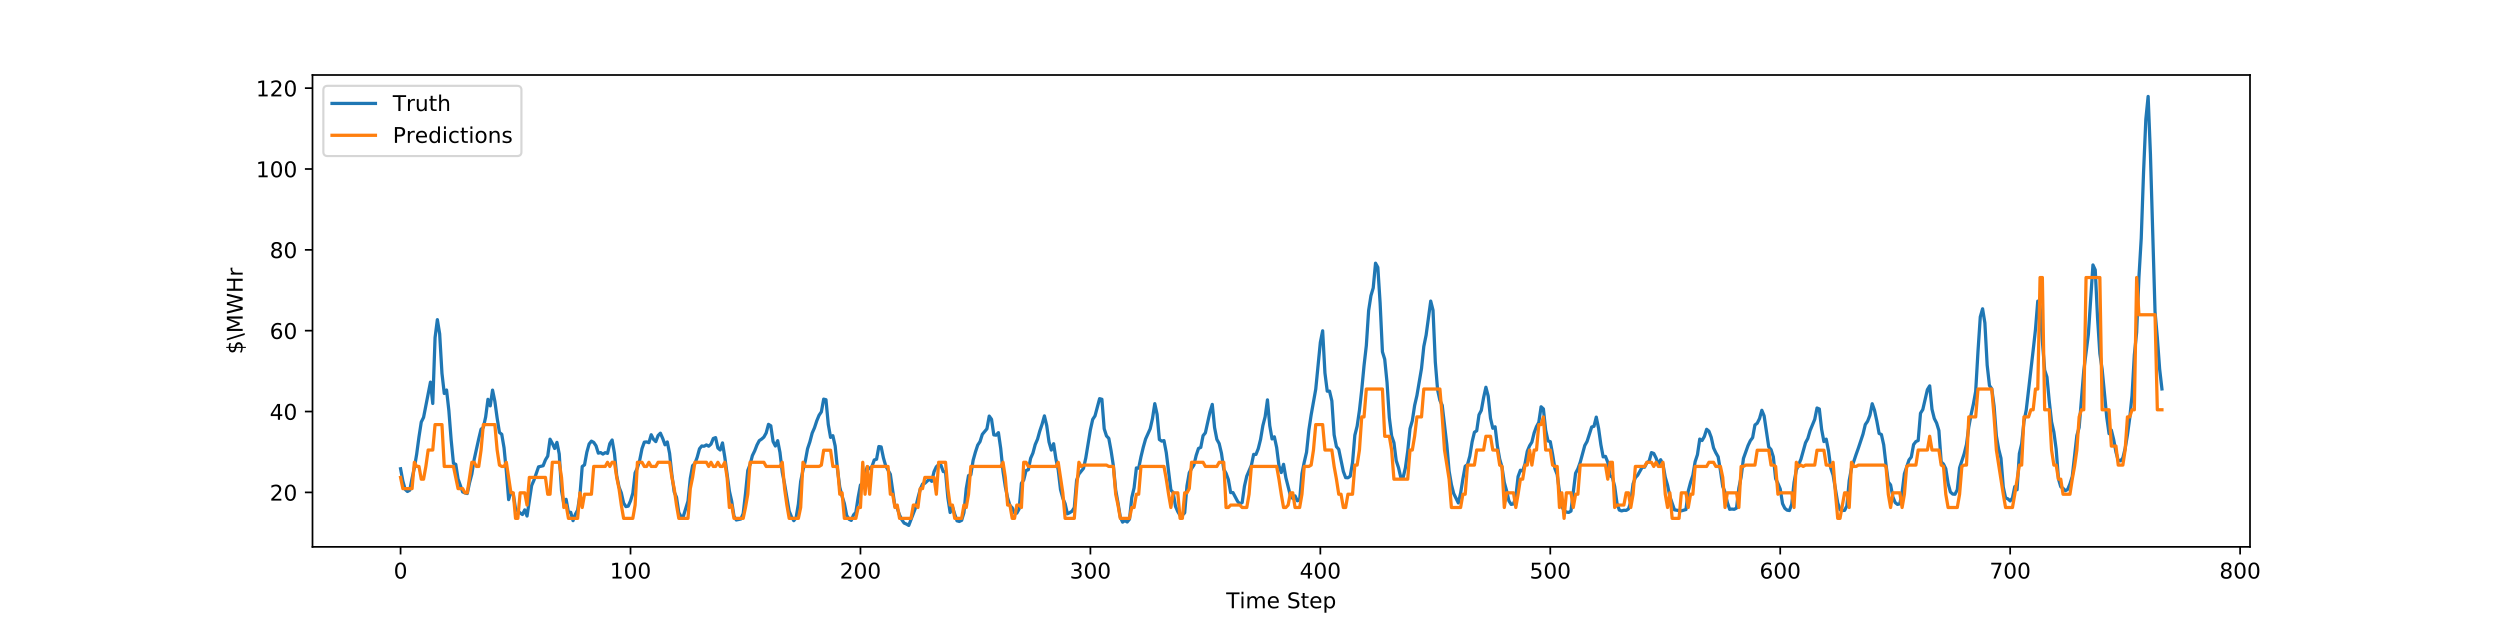 <?xml version="1.0" encoding="utf-8" standalone="no"?>
<!DOCTYPE svg PUBLIC "-//W3C//DTD SVG 1.1//EN"
  "http://www.w3.org/Graphics/SVG/1.1/DTD/svg11.dtd">
<!-- Created with matplotlib (http://matplotlib.org/) -->
<svg height="288pt" version="1.1" viewBox="0 0 1152 288" width="1152pt" xmlns="http://www.w3.org/2000/svg" xmlns:xlink="http://www.w3.org/1999/xlink">
 <defs>
  <style type="text/css">
*{stroke-linecap:butt;stroke-linejoin:round;}
  </style>
 </defs>
 <g id="figure_1">
  <g id="patch_1">
   <path d="M 0 288 
L 1152 288 
L 1152 0 
L 0 0 
z
" style="fill:#ffffff;"/>
  </g>
  <g id="axes_1">
   <g id="patch_2">
    <path d="M 144 252 
L 1036.8 252 
L 1036.8 34.56 
L 144 34.56 
z
" style="fill:#ffffff;"/>
   </g>
   <g id="matplotlib.axis_1">
    <g id="xtick_1">
     <g id="line2d_1">
      <defs>
       <path d="M 0 0 
L 0 3.5 
" id="m5f2708bbb5" style="stroke:#000000;stroke-width:0.8;"/>
      </defs>
      <g>
       <use style="stroke:#000000;stroke-width:0.8;" x="184.582" xlink:href="#m5f2708bbb5" y="252"/>
      </g>
     </g>
     <g id="text_1">
      <!-- 0 -->
      <defs>
       <path d="M 31.781 66.406 
Q 24.172 66.406 20.328 58.906 
Q 16.5 51.422 16.5 36.375 
Q 16.5 21.391 20.328 13.891 
Q 24.172 6.391 31.781 6.391 
Q 39.453 6.391 43.281 13.891 
Q 47.125 21.391 47.125 36.375 
Q 47.125 51.422 43.281 58.906 
Q 39.453 66.406 31.781 66.406 
z
M 31.781 74.219 
Q 44.047 74.219 50.516 64.516 
Q 56.984 54.828 56.984 36.375 
Q 56.984 17.969 50.516 8.266 
Q 44.047 -1.422 31.781 -1.422 
Q 19.531 -1.422 13.062 8.266 
Q 6.594 17.969 6.594 36.375 
Q 6.594 54.828 13.062 64.516 
Q 19.531 74.219 31.781 74.219 
z
" id="DejaVuSans-30"/>
      </defs>
      <g transform="translate(181.401 266.598)scale(0.1 -0.1)">
       <use xlink:href="#DejaVuSans-30"/>
      </g>
     </g>
    </g>
    <g id="xtick_2">
     <g id="line2d_2">
      <g>
       <use style="stroke:#000000;stroke-width:0.8;" x="290.54" xlink:href="#m5f2708bbb5" y="252"/>
      </g>
     </g>
     <g id="text_2">
      <!-- 100 -->
      <defs>
       <path d="M 12.406 8.297 
L 28.516 8.297 
L 28.516 63.922 
L 10.984 60.406 
L 10.984 69.391 
L 28.422 72.906 
L 38.281 72.906 
L 38.281 8.297 
L 54.391 8.297 
L 54.391 0 
L 12.406 0 
z
" id="DejaVuSans-31"/>
      </defs>
      <g transform="translate(280.996 266.598)scale(0.1 -0.1)">
       <use xlink:href="#DejaVuSans-31"/>
       <use x="63.623" xlink:href="#DejaVuSans-30"/>
       <use x="127.246" xlink:href="#DejaVuSans-30"/>
      </g>
     </g>
    </g>
    <g id="xtick_3">
     <g id="line2d_3">
      <g>
       <use style="stroke:#000000;stroke-width:0.8;" x="396.497" xlink:href="#m5f2708bbb5" y="252"/>
      </g>
     </g>
     <g id="text_3">
      <!-- 200 -->
      <defs>
       <path d="M 19.188 8.297 
L 53.609 8.297 
L 53.609 0 
L 7.328 0 
L 7.328 8.297 
Q 12.938 14.109 22.625 23.891 
Q 32.328 33.688 34.812 36.531 
Q 39.547 41.844 41.422 45.531 
Q 43.312 49.219 43.312 52.781 
Q 43.312 58.594 39.234 62.25 
Q 35.156 65.922 28.609 65.922 
Q 23.969 65.922 18.812 64.312 
Q 13.672 62.703 7.812 59.422 
L 7.812 69.391 
Q 13.766 71.781 18.938 73 
Q 24.125 74.219 28.422 74.219 
Q 39.75 74.219 46.484 68.547 
Q 53.219 62.891 53.219 53.422 
Q 53.219 48.922 51.531 44.891 
Q 49.859 40.875 45.406 35.406 
Q 44.188 33.984 37.641 27.219 
Q 31.109 20.453 19.188 8.297 
z
" id="DejaVuSans-32"/>
      </defs>
      <g transform="translate(386.954 266.598)scale(0.1 -0.1)">
       <use xlink:href="#DejaVuSans-32"/>
       <use x="63.623" xlink:href="#DejaVuSans-30"/>
       <use x="127.246" xlink:href="#DejaVuSans-30"/>
      </g>
     </g>
    </g>
    <g id="xtick_4">
     <g id="line2d_4">
      <g>
       <use style="stroke:#000000;stroke-width:0.8;" x="502.455" xlink:href="#m5f2708bbb5" y="252"/>
      </g>
     </g>
     <g id="text_4">
      <!-- 300 -->
      <defs>
       <path d="M 40.578 39.312 
Q 47.656 37.797 51.625 33 
Q 55.609 28.219 55.609 21.188 
Q 55.609 10.406 48.188 4.484 
Q 40.766 -1.422 27.094 -1.422 
Q 22.516 -1.422 17.656 -0.516 
Q 12.797 0.391 7.625 2.203 
L 7.625 11.719 
Q 11.719 9.328 16.594 8.109 
Q 21.484 6.891 26.812 6.891 
Q 36.078 6.891 40.938 10.547 
Q 45.797 14.203 45.797 21.188 
Q 45.797 27.641 41.281 31.266 
Q 36.766 34.906 28.719 34.906 
L 20.219 34.906 
L 20.219 43.016 
L 29.109 43.016 
Q 36.375 43.016 40.234 45.922 
Q 44.094 48.828 44.094 54.297 
Q 44.094 59.906 40.109 62.906 
Q 36.141 65.922 28.719 65.922 
Q 24.656 65.922 20.016 65.031 
Q 15.375 64.156 9.812 62.312 
L 9.812 71.094 
Q 15.438 72.656 20.344 73.438 
Q 25.25 74.219 29.594 74.219 
Q 40.828 74.219 47.359 69.109 
Q 53.906 64.016 53.906 55.328 
Q 53.906 49.266 50.438 45.094 
Q 46.969 40.922 40.578 39.312 
z
" id="DejaVuSans-33"/>
      </defs>
      <g transform="translate(492.911 266.598)scale(0.1 -0.1)">
       <use xlink:href="#DejaVuSans-33"/>
       <use x="63.623" xlink:href="#DejaVuSans-30"/>
       <use x="127.246" xlink:href="#DejaVuSans-30"/>
      </g>
     </g>
    </g>
    <g id="xtick_5">
     <g id="line2d_5">
      <g>
       <use style="stroke:#000000;stroke-width:0.8;" x="608.413" xlink:href="#m5f2708bbb5" y="252"/>
      </g>
     </g>
     <g id="text_5">
      <!-- 400 -->
      <defs>
       <path d="M 37.797 64.312 
L 12.891 25.391 
L 37.797 25.391 
z
M 35.203 72.906 
L 47.609 72.906 
L 47.609 25.391 
L 58.016 25.391 
L 58.016 17.188 
L 47.609 17.188 
L 47.609 0 
L 37.797 0 
L 37.797 17.188 
L 4.891 17.188 
L 4.891 26.703 
z
" id="DejaVuSans-34"/>
      </defs>
      <g transform="translate(598.869 266.598)scale(0.1 -0.1)">
       <use xlink:href="#DejaVuSans-34"/>
       <use x="63.623" xlink:href="#DejaVuSans-30"/>
       <use x="127.246" xlink:href="#DejaVuSans-30"/>
      </g>
     </g>
    </g>
    <g id="xtick_6">
     <g id="line2d_6">
      <g>
       <use style="stroke:#000000;stroke-width:0.8;" x="714.371" xlink:href="#m5f2708bbb5" y="252"/>
      </g>
     </g>
     <g id="text_6">
      <!-- 500 -->
      <defs>
       <path d="M 10.797 72.906 
L 49.516 72.906 
L 49.516 64.594 
L 19.828 64.594 
L 19.828 46.734 
Q 21.969 47.469 24.109 47.828 
Q 26.266 48.188 28.422 48.188 
Q 40.625 48.188 47.75 41.5 
Q 54.891 34.812 54.891 23.391 
Q 54.891 11.625 47.562 5.094 
Q 40.234 -1.422 26.906 -1.422 
Q 22.312 -1.422 17.547 -0.641 
Q 12.797 0.141 7.719 1.703 
L 7.719 11.625 
Q 12.109 9.234 16.797 8.062 
Q 21.484 6.891 26.703 6.891 
Q 35.156 6.891 40.078 11.328 
Q 45.016 15.766 45.016 23.391 
Q 45.016 31 40.078 35.438 
Q 35.156 39.891 26.703 39.891 
Q 22.75 39.891 18.812 39.016 
Q 14.891 38.141 10.797 36.281 
z
" id="DejaVuSans-35"/>
      </defs>
      <g transform="translate(704.827 266.598)scale(0.1 -0.1)">
       <use xlink:href="#DejaVuSans-35"/>
       <use x="63.623" xlink:href="#DejaVuSans-30"/>
       <use x="127.246" xlink:href="#DejaVuSans-30"/>
      </g>
     </g>
    </g>
    <g id="xtick_7">
     <g id="line2d_7">
      <g>
       <use style="stroke:#000000;stroke-width:0.8;" x="820.328" xlink:href="#m5f2708bbb5" y="252"/>
      </g>
     </g>
     <g id="text_7">
      <!-- 600 -->
      <defs>
       <path d="M 33.016 40.375 
Q 26.375 40.375 22.484 35.828 
Q 18.609 31.297 18.609 23.391 
Q 18.609 15.531 22.484 10.953 
Q 26.375 6.391 33.016 6.391 
Q 39.656 6.391 43.531 10.953 
Q 47.406 15.531 47.406 23.391 
Q 47.406 31.297 43.531 35.828 
Q 39.656 40.375 33.016 40.375 
z
M 52.594 71.297 
L 52.594 62.312 
Q 48.875 64.062 45.094 64.984 
Q 41.312 65.922 37.594 65.922 
Q 27.828 65.922 22.672 59.328 
Q 17.531 52.734 16.797 39.406 
Q 19.672 43.656 24.016 45.922 
Q 28.375 48.188 33.594 48.188 
Q 44.578 48.188 50.953 41.516 
Q 57.328 34.859 57.328 23.391 
Q 57.328 12.156 50.688 5.359 
Q 44.047 -1.422 33.016 -1.422 
Q 20.359 -1.422 13.672 8.266 
Q 6.984 17.969 6.984 36.375 
Q 6.984 53.656 15.188 63.938 
Q 23.391 74.219 37.203 74.219 
Q 40.922 74.219 44.703 73.484 
Q 48.484 72.75 52.594 71.297 
z
" id="DejaVuSans-36"/>
      </defs>
      <g transform="translate(810.785 266.598)scale(0.1 -0.1)">
       <use xlink:href="#DejaVuSans-36"/>
       <use x="63.623" xlink:href="#DejaVuSans-30"/>
       <use x="127.246" xlink:href="#DejaVuSans-30"/>
      </g>
     </g>
    </g>
    <g id="xtick_8">
     <g id="line2d_8">
      <g>
       <use style="stroke:#000000;stroke-width:0.8;" x="926.286" xlink:href="#m5f2708bbb5" y="252"/>
      </g>
     </g>
     <g id="text_8">
      <!-- 700 -->
      <defs>
       <path d="M 8.203 72.906 
L 55.078 72.906 
L 55.078 68.703 
L 28.609 0 
L 18.312 0 
L 43.219 64.594 
L 8.203 64.594 
z
" id="DejaVuSans-37"/>
      </defs>
      <g transform="translate(916.742 266.598)scale(0.1 -0.1)">
       <use xlink:href="#DejaVuSans-37"/>
       <use x="63.623" xlink:href="#DejaVuSans-30"/>
       <use x="127.246" xlink:href="#DejaVuSans-30"/>
      </g>
     </g>
    </g>
    <g id="xtick_9">
     <g id="line2d_9">
      <g>
       <use style="stroke:#000000;stroke-width:0.8;" x="1032.244" xlink:href="#m5f2708bbb5" y="252"/>
      </g>
     </g>
     <g id="text_9">
      <!-- 800 -->
      <defs>
       <path d="M 31.781 34.625 
Q 24.75 34.625 20.719 30.859 
Q 16.703 27.094 16.703 20.516 
Q 16.703 13.922 20.719 10.156 
Q 24.75 6.391 31.781 6.391 
Q 38.812 6.391 42.859 10.172 
Q 46.922 13.969 46.922 20.516 
Q 46.922 27.094 42.891 30.859 
Q 38.875 34.625 31.781 34.625 
z
M 21.922 38.812 
Q 15.578 40.375 12.031 44.719 
Q 8.5 49.078 8.5 55.328 
Q 8.5 64.062 14.719 69.141 
Q 20.953 74.219 31.781 74.219 
Q 42.672 74.219 48.875 69.141 
Q 55.078 64.062 55.078 55.328 
Q 55.078 49.078 51.531 44.719 
Q 48 40.375 41.703 38.812 
Q 48.828 37.156 52.797 32.312 
Q 56.781 27.484 56.781 20.516 
Q 56.781 9.906 50.312 4.234 
Q 43.844 -1.422 31.781 -1.422 
Q 19.734 -1.422 13.25 4.234 
Q 6.781 9.906 6.781 20.516 
Q 6.781 27.484 10.781 32.312 
Q 14.797 37.156 21.922 38.812 
z
M 18.312 54.391 
Q 18.312 48.734 21.844 45.562 
Q 25.391 42.391 31.781 42.391 
Q 38.141 42.391 41.719 45.562 
Q 45.312 48.734 45.312 54.391 
Q 45.312 60.062 41.719 63.234 
Q 38.141 66.406 31.781 66.406 
Q 25.391 66.406 21.844 63.234 
Q 18.312 60.062 18.312 54.391 
z
" id="DejaVuSans-38"/>
      </defs>
      <g transform="translate(1022.7 266.598)scale(0.1 -0.1)">
       <use xlink:href="#DejaVuSans-38"/>
       <use x="63.623" xlink:href="#DejaVuSans-30"/>
       <use x="127.246" xlink:href="#DejaVuSans-30"/>
      </g>
     </g>
    </g>
    <g id="text_10">
     <!-- Time Step -->
     <defs>
      <path d="M -0.297 72.906 
L 61.375 72.906 
L 61.375 64.594 
L 35.5 64.594 
L 35.5 0 
L 25.594 0 
L 25.594 64.594 
L -0.297 64.594 
z
" id="DejaVuSans-54"/>
      <path d="M 9.422 54.688 
L 18.406 54.688 
L 18.406 0 
L 9.422 0 
z
M 9.422 75.984 
L 18.406 75.984 
L 18.406 64.594 
L 9.422 64.594 
z
" id="DejaVuSans-69"/>
      <path d="M 52 44.188 
Q 55.375 50.25 60.062 53.125 
Q 64.75 56 71.094 56 
Q 79.641 56 84.281 50.016 
Q 88.922 44.047 88.922 33.016 
L 88.922 0 
L 79.891 0 
L 79.891 32.719 
Q 79.891 40.578 77.094 44.375 
Q 74.312 48.188 68.609 48.188 
Q 61.625 48.188 57.562 43.547 
Q 53.516 38.922 53.516 30.906 
L 53.516 0 
L 44.484 0 
L 44.484 32.719 
Q 44.484 40.625 41.703 44.406 
Q 38.922 48.188 33.109 48.188 
Q 26.219 48.188 22.156 43.531 
Q 18.109 38.875 18.109 30.906 
L 18.109 0 
L 9.078 0 
L 9.078 54.688 
L 18.109 54.688 
L 18.109 46.188 
Q 21.188 51.219 25.484 53.609 
Q 29.781 56 35.688 56 
Q 41.656 56 45.828 52.969 
Q 50 49.953 52 44.188 
z
" id="DejaVuSans-6d"/>
      <path d="M 56.203 29.594 
L 56.203 25.203 
L 14.891 25.203 
Q 15.484 15.922 20.484 11.062 
Q 25.484 6.203 34.422 6.203 
Q 39.594 6.203 44.453 7.469 
Q 49.312 8.734 54.109 11.281 
L 54.109 2.781 
Q 49.266 0.734 44.188 -0.344 
Q 39.109 -1.422 33.891 -1.422 
Q 20.797 -1.422 13.156 6.188 
Q 5.516 13.812 5.516 26.812 
Q 5.516 40.234 12.766 48.109 
Q 20.016 56 32.328 56 
Q 43.359 56 49.781 48.891 
Q 56.203 41.797 56.203 29.594 
z
M 47.219 32.234 
Q 47.125 39.594 43.094 43.984 
Q 39.062 48.391 32.422 48.391 
Q 24.906 48.391 20.391 44.141 
Q 15.875 39.891 15.188 32.172 
z
" id="DejaVuSans-65"/>
      <path id="DejaVuSans-20"/>
      <path d="M 53.516 70.516 
L 53.516 60.891 
Q 47.906 63.578 42.922 64.891 
Q 37.938 66.219 33.297 66.219 
Q 25.25 66.219 20.875 63.094 
Q 16.5 59.969 16.5 54.203 
Q 16.5 49.359 19.406 46.891 
Q 22.312 44.438 30.422 42.922 
L 36.375 41.703 
Q 47.406 39.594 52.656 34.297 
Q 57.906 29 57.906 20.125 
Q 57.906 9.516 50.797 4.047 
Q 43.703 -1.422 29.984 -1.422 
Q 24.812 -1.422 18.969 -0.25 
Q 13.141 0.922 6.891 3.219 
L 6.891 13.375 
Q 12.891 10.016 18.656 8.297 
Q 24.422 6.594 29.984 6.594 
Q 38.422 6.594 43.016 9.906 
Q 47.609 13.234 47.609 19.391 
Q 47.609 24.75 44.312 27.781 
Q 41.016 30.812 33.5 32.328 
L 27.484 33.5 
Q 16.453 35.688 11.516 40.375 
Q 6.594 45.062 6.594 53.422 
Q 6.594 63.094 13.406 68.656 
Q 20.219 74.219 32.172 74.219 
Q 37.312 74.219 42.625 73.281 
Q 47.953 72.359 53.516 70.516 
z
" id="DejaVuSans-53"/>
      <path d="M 18.312 70.219 
L 18.312 54.688 
L 36.812 54.688 
L 36.812 47.703 
L 18.312 47.703 
L 18.312 18.016 
Q 18.312 11.328 20.141 9.422 
Q 21.969 7.516 27.594 7.516 
L 36.812 7.516 
L 36.812 0 
L 27.594 0 
Q 17.188 0 13.234 3.875 
Q 9.281 7.766 9.281 18.016 
L 9.281 47.703 
L 2.688 47.703 
L 2.688 54.688 
L 9.281 54.688 
L 9.281 70.219 
z
" id="DejaVuSans-74"/>
      <path d="M 18.109 8.203 
L 18.109 -20.797 
L 9.078 -20.797 
L 9.078 54.688 
L 18.109 54.688 
L 18.109 46.391 
Q 20.953 51.266 25.266 53.625 
Q 29.594 56 35.594 56 
Q 45.562 56 51.781 48.094 
Q 58.016 40.188 58.016 27.297 
Q 58.016 14.406 51.781 6.484 
Q 45.562 -1.422 35.594 -1.422 
Q 29.594 -1.422 25.266 0.953 
Q 20.953 3.328 18.109 8.203 
z
M 48.688 27.297 
Q 48.688 37.203 44.609 42.844 
Q 40.531 48.484 33.406 48.484 
Q 26.266 48.484 22.188 42.844 
Q 18.109 37.203 18.109 27.297 
Q 18.109 17.391 22.188 11.75 
Q 26.266 6.109 33.406 6.109 
Q 40.531 6.109 44.609 11.75 
Q 48.688 17.391 48.688 27.297 
z
" id="DejaVuSans-70"/>
     </defs>
     <g transform="translate(565.038 280.277)scale(0.1 -0.1)">
      <use xlink:href="#DejaVuSans-54"/>
      <use x="61.037" xlink:href="#DejaVuSans-69"/>
      <use x="88.82" xlink:href="#DejaVuSans-6d"/>
      <use x="186.232" xlink:href="#DejaVuSans-65"/>
      <use x="247.756" xlink:href="#DejaVuSans-20"/>
      <use x="279.543" xlink:href="#DejaVuSans-53"/>
      <use x="343.02" xlink:href="#DejaVuSans-74"/>
      <use x="382.229" xlink:href="#DejaVuSans-65"/>
      <use x="443.752" xlink:href="#DejaVuSans-70"/>
     </g>
    </g>
   </g>
   <g id="matplotlib.axis_2">
    <g id="ytick_1">
     <g id="line2d_10">
      <defs>
       <path d="M 0 0 
L -3.5 0 
" id="m0ba9e2a7fd" style="stroke:#000000;stroke-width:0.8;"/>
      </defs>
      <g>
       <use style="stroke:#000000;stroke-width:0.8;" x="144" xlink:href="#m0ba9e2a7fd" y="226.892"/>
      </g>
     </g>
     <g id="text_11">
      <!-- 20 -->
      <g transform="translate(124.275 230.691)scale(0.1 -0.1)">
       <use xlink:href="#DejaVuSans-32"/>
       <use x="63.623" xlink:href="#DejaVuSans-30"/>
      </g>
     </g>
    </g>
    <g id="ytick_2">
     <g id="line2d_11">
      <g>
       <use style="stroke:#000000;stroke-width:0.8;" x="144" xlink:href="#m0ba9e2a7fd" y="189.637"/>
      </g>
     </g>
     <g id="text_12">
      <!-- 40 -->
      <g transform="translate(124.275 193.436)scale(0.1 -0.1)">
       <use xlink:href="#DejaVuSans-34"/>
       <use x="63.623" xlink:href="#DejaVuSans-30"/>
      </g>
     </g>
    </g>
    <g id="ytick_3">
     <g id="line2d_12">
      <g>
       <use style="stroke:#000000;stroke-width:0.8;" x="144" xlink:href="#m0ba9e2a7fd" y="152.381"/>
      </g>
     </g>
     <g id="text_13">
      <!-- 60 -->
      <g transform="translate(124.275 156.18)scale(0.1 -0.1)">
       <use xlink:href="#DejaVuSans-36"/>
       <use x="63.623" xlink:href="#DejaVuSans-30"/>
      </g>
     </g>
    </g>
    <g id="ytick_4">
     <g id="line2d_13">
      <g>
       <use style="stroke:#000000;stroke-width:0.8;" x="144" xlink:href="#m0ba9e2a7fd" y="115.126"/>
      </g>
     </g>
     <g id="text_14">
      <!-- 80 -->
      <g transform="translate(124.275 118.925)scale(0.1 -0.1)">
       <use xlink:href="#DejaVuSans-38"/>
       <use x="63.623" xlink:href="#DejaVuSans-30"/>
      </g>
     </g>
    </g>
    <g id="ytick_5">
     <g id="line2d_14">
      <g>
       <use style="stroke:#000000;stroke-width:0.8;" x="144" xlink:href="#m0ba9e2a7fd" y="77.87"/>
      </g>
     </g>
     <g id="text_15">
      <!-- 100 -->
      <g transform="translate(117.912 81.669)scale(0.1 -0.1)">
       <use xlink:href="#DejaVuSans-31"/>
       <use x="63.623" xlink:href="#DejaVuSans-30"/>
       <use x="127.246" xlink:href="#DejaVuSans-30"/>
      </g>
     </g>
    </g>
    <g id="ytick_6">
     <g id="line2d_15">
      <g>
       <use style="stroke:#000000;stroke-width:0.8;" x="144" xlink:href="#m0ba9e2a7fd" y="40.615"/>
      </g>
     </g>
     <g id="text_16">
      <!-- 120 -->
      <g transform="translate(117.912 44.414)scale(0.1 -0.1)">
       <use xlink:href="#DejaVuSans-31"/>
       <use x="63.623" xlink:href="#DejaVuSans-32"/>
       <use x="127.246" xlink:href="#DejaVuSans-30"/>
      </g>
     </g>
    </g>
    <g id="text_17">
     <!-- $\MWHr -->
     <defs>
      <path d="M 33.797 -14.703 
L 28.906 -14.703 
L 28.859 0 
Q 23.734 0.094 18.609 1.188 
Q 13.484 2.297 8.297 4.5 
L 8.297 13.281 
Q 13.281 10.156 18.375 8.562 
Q 23.484 6.984 28.906 6.938 
L 28.906 29.203 
Q 18.109 30.953 13.203 35.156 
Q 8.297 39.359 8.297 46.688 
Q 8.297 54.641 13.625 59.219 
Q 18.953 63.812 28.906 64.5 
L 28.906 75.984 
L 33.797 75.984 
L 33.797 64.656 
Q 38.328 64.453 42.578 63.688 
Q 46.828 62.938 50.875 61.625 
L 50.875 53.078 
Q 46.828 55.125 42.547 56.25 
Q 38.281 57.375 33.797 57.562 
L 33.797 36.719 
Q 44.875 35.016 50.094 30.609 
Q 55.328 26.219 55.328 18.609 
Q 55.328 10.359 49.781 5.594 
Q 44.234 0.828 33.797 0.094 
z
M 28.906 37.594 
L 28.906 57.625 
Q 23.25 56.984 20.266 54.391 
Q 17.281 51.812 17.281 47.516 
Q 17.281 43.312 20.031 40.969 
Q 22.797 38.625 28.906 37.594 
z
M 33.797 28.219 
L 33.797 7.078 
Q 39.984 7.906 43.141 10.594 
Q 46.297 13.281 46.297 17.672 
Q 46.297 21.969 43.281 24.5 
Q 40.281 27.047 33.797 28.219 
z
" id="DejaVuSans-24"/>
      <path d="M 8.297 72.906 
L 33.688 -9.281 
L 25.391 -9.281 
L 0 72.906 
z
" id="DejaVuSans-5c"/>
      <path d="M 9.812 72.906 
L 24.516 72.906 
L 43.109 23.297 
L 61.812 72.906 
L 76.516 72.906 
L 76.516 0 
L 66.891 0 
L 66.891 64.016 
L 48.094 14.016 
L 38.188 14.016 
L 19.391 64.016 
L 19.391 0 
L 9.812 0 
z
" id="DejaVuSans-4d"/>
      <path d="M 3.328 72.906 
L 13.281 72.906 
L 28.609 11.281 
L 43.891 72.906 
L 54.984 72.906 
L 70.312 11.281 
L 85.594 72.906 
L 95.609 72.906 
L 77.297 0 
L 64.891 0 
L 49.516 63.281 
L 33.984 0 
L 21.578 0 
z
" id="DejaVuSans-57"/>
      <path d="M 9.812 72.906 
L 19.672 72.906 
L 19.672 43.016 
L 55.516 43.016 
L 55.516 72.906 
L 65.375 72.906 
L 65.375 0 
L 55.516 0 
L 55.516 34.719 
L 19.672 34.719 
L 19.672 0 
L 9.812 0 
z
" id="DejaVuSans-48"/>
      <path d="M 41.109 46.297 
Q 39.594 47.172 37.812 47.578 
Q 36.031 48 33.891 48 
Q 26.266 48 22.188 43.047 
Q 18.109 38.094 18.109 28.812 
L 18.109 0 
L 9.078 0 
L 9.078 54.688 
L 18.109 54.688 
L 18.109 46.188 
Q 20.953 51.172 25.484 53.578 
Q 30.031 56 36.531 56 
Q 37.453 56 38.578 55.875 
Q 39.703 55.766 41.062 55.516 
z
" id="DejaVuSans-72"/>
     </defs>
     <g transform="translate(111.833 163.219)rotate(-90)scale(0.1 -0.1)">
      <use xlink:href="#DejaVuSans-24"/>
      <use x="63.623" xlink:href="#DejaVuSans-5c"/>
      <use x="97.314" xlink:href="#DejaVuSans-4d"/>
      <use x="183.594" xlink:href="#DejaVuSans-57"/>
      <use x="282.471" xlink:href="#DejaVuSans-48"/>
      <use x="357.666" xlink:href="#DejaVuSans-72"/>
     </g>
    </g>
   </g>
   <g id="line2d_16">
    <path clip-path="url(#p2309e13652)" d="M 184.582 216.011 
L 185.641 221.704 
L 186.701 225.505 
L 187.761 226.48 
L 188.82 225.876 
L 189.88 220.417 
L 190.939 215.562 
L 191.999 209.265 
L 193.058 201.369 
L 194.118 194.486 
L 195.178 192.342 
L 198.356 176.082 
L 199.416 185.908 
L 200.475 155.591 
L 201.535 147.305 
L 202.595 153.836 
L 203.654 172.007 
L 204.714 181.307 
L 205.773 179.727 
L 206.833 189.164 
L 207.893 202.714 
L 208.952 213.495 
L 210.012 213.963 
L 211.071 220.709 
L 213.19 226.675 
L 214.25 227.143 
L 215.31 227.416 
L 216.369 222.444 
L 217.429 218.389 
L 218.488 211.76 
L 220.607 202.187 
L 221.667 197.781 
L 222.727 196.943 
L 223.786 192.147 
L 224.846 184.017 
L 225.905 187.019 
L 226.965 179.766 
L 228.024 184.914 
L 229.084 192.654 
L 230.144 199.283 
L 231.203 200.121 
L 232.263 206.36 
L 233.322 217.219 
L 234.382 230.223 
L 235.442 226.714 
L 236.501 227.513 
L 237.561 234.532 
L 239.68 236.365 
L 240.739 237.086 
L 241.799 234.961 
L 242.859 237.788 
L 244.978 223.731 
L 246.037 221.294 
L 248.156 215.133 
L 250.276 214.607 
L 251.335 211.916 
L 252.395 210.181 
L 253.454 202.382 
L 254.514 204.293 
L 255.574 206.652 
L 256.633 203.845 
L 257.693 209.226 
L 258.752 226.032 
L 259.812 232.154 
L 260.871 230.087 
L 261.931 236.033 
L 262.991 236.072 
L 264.05 239.913 
L 265.11 237.047 
L 266.169 235.039 
L 267.229 228.137 
L 268.288 214.977 
L 269.348 214.197 
L 270.408 208.407 
L 271.467 204.586 
L 272.527 203.279 
L 273.586 203.864 
L 274.646 205.424 
L 275.705 208.816 
L 276.765 208.543 
L 277.825 209.245 
L 278.884 208.582 
L 279.944 208.914 
L 281.003 204.43 
L 282.063 202.753 
L 283.123 208.836 
L 284.182 219.266 
L 285.242 224.414 
L 286.301 227.124 
L 287.361 231.803 
L 288.42 233.44 
L 289.48 233.226 
L 290.54 230.808 
L 291.599 227.28 
L 292.659 217.902 
L 293.718 215.582 
L 294.778 212.033 
L 295.837 206.711 
L 296.897 203.747 
L 297.957 203.63 
L 299.016 203.981 
L 300.076 200.335 
L 301.135 202.441 
L 302.195 203.494 
L 303.254 200.686 
L 304.314 199.614 
L 305.374 202.032 
L 306.433 204.956 
L 307.493 203.65 
L 308.552 208.933 
L 309.612 218.915 
L 310.672 226.656 
L 311.731 229.151 
L 312.791 236.17 
L 313.85 238.081 
L 314.91 237.808 
L 317.029 230.906 
L 318.089 220.456 
L 319.148 214.568 
L 320.208 213.612 
L 321.267 210.707 
L 322.327 206.789 
L 323.386 205.502 
L 324.446 205.638 
L 325.506 205.014 
L 326.565 205.599 
L 327.625 204.664 
L 328.684 202.051 
L 329.744 201.661 
L 330.804 206.457 
L 331.863 207.354 
L 332.923 204.098 
L 333.982 210.649 
L 336.101 226.285 
L 337.161 230.964 
L 338.221 237.866 
L 339.28 239.601 
L 341.399 239.153 
L 342.459 236.657 
L 343.518 227.494 
L 344.578 216.79 
L 345.638 214.061 
L 346.697 209.947 
L 347.757 207.783 
L 348.816 205.053 
L 349.876 203.045 
L 350.935 202.343 
L 351.995 201.408 
L 353.055 199.497 
L 354.114 195.539 
L 355.174 196.202 
L 356.233 203.455 
L 357.293 205.521 
L 358.353 203.065 
L 359.412 208.504 
L 360.472 217.648 
L 361.531 222.971 
L 363.65 235.527 
L 364.71 238.139 
L 365.77 239.913 
L 366.829 238.607 
L 367.889 232.31 
L 368.948 221.82 
L 370.008 216.654 
L 371.067 212.521 
L 372.127 206.769 
L 373.187 203.611 
L 374.246 199.575 
L 375.306 197.138 
L 376.365 193.921 
L 377.425 191.347 
L 378.485 189.788 
L 379.544 183.919 
L 380.604 184.192 
L 381.663 195.5 
L 382.723 201.544 
L 383.782 200.764 
L 384.842 205.521 
L 385.902 216.186 
L 386.961 224.472 
L 388.021 228.625 
L 389.08 231.998 
L 390.14 237.496 
L 391.199 239.25 
L 392.259 239.796 
L 393.319 237.262 
L 394.378 236.092 
L 395.438 229.171 
L 396.497 223.478 
L 397.557 222.834 
L 398.616 218.038 
L 399.676 215.094 
L 400.736 215.991 
L 401.795 214.977 
L 402.855 211.955 
L 403.914 211.624 
L 404.974 205.755 
L 406.034 205.95 
L 407.093 211.039 
L 408.153 214.724 
L 410.272 218.545 
L 412.391 233.304 
L 413.451 234.201 
L 414.51 237.301 
L 415.57 239.523 
L 416.629 241.044 
L 417.689 241.492 
L 418.748 242.116 
L 421.927 233.869 
L 422.987 229.424 
L 424.046 225.466 
L 425.106 223.049 
L 426.165 222.698 
L 428.285 220.729 
L 429.344 221.801 
L 430.404 217.336 
L 431.463 215.094 
L 432.523 214.119 
L 433.583 214.353 
L 434.642 217.297 
L 435.702 217.434 
L 436.761 229.288 
L 437.821 236.15 
L 438.88 233.44 
L 439.94 236.969 
L 441 239.991 
L 442.059 240.284 
L 443.119 239.777 
L 444.178 236.228 
L 445.238 225.193 
L 446.297 219.149 
L 447.357 218.779 
L 448.417 212.092 
L 449.476 208.309 
L 450.536 205.092 
L 451.595 203.494 
L 452.655 200.14 
L 454.774 197.606 
L 455.834 191.737 
L 456.893 193.2 
L 457.953 200.394 
L 459.012 200.53 
L 460.072 199.36 
L 461.132 206.691 
L 462.191 217.258 
L 463.251 224.316 
L 464.31 229.385 
L 465.37 232.914 
L 466.429 233.986 
L 467.489 236.326 
L 468.549 236.462 
L 469.608 234.532 
L 470.668 222.678 
L 471.727 221.177 
L 472.787 216.849 
L 473.846 216.439 
L 474.906 211.195 
L 475.966 208.777 
L 477.025 204.839 
L 478.085 202.402 
L 479.144 198.6 
L 480.204 195.442 
L 481.264 191.64 
L 482.323 196.066 
L 483.383 203.65 
L 484.442 207.393 
L 485.502 204.469 
L 486.561 211.409 
L 487.621 216.537 
L 488.681 225.583 
L 489.74 229.58 
L 490.8 232.095 
L 491.859 236.755 
L 492.919 236.248 
L 493.978 235.585 
L 495.038 233.908 
L 496.098 221.314 
L 497.157 218.467 
L 499.276 215.816 
L 500.336 211 
L 502.455 198.035 
L 503.515 193.258 
L 504.574 191.659 
L 506.693 183.705 
L 507.753 183.997 
L 508.813 197.567 
L 509.872 200.881 
L 510.932 201.993 
L 511.991 207.744 
L 513.051 214.685 
L 514.11 225.837 
L 515.17 231.705 
L 516.23 238.256 
L 517.289 240.596 
L 518.349 239.894 
L 519.408 240.537 
L 520.468 239.231 
L 521.527 229.268 
L 522.587 224.823 
L 523.647 215.621 
L 524.706 215.738 
L 525.766 210.474 
L 526.825 206.067 
L 527.885 202.304 
L 530.004 197.586 
L 531.064 192.849 
L 532.123 186.005 
L 533.183 190.918 
L 534.242 202.538 
L 535.302 203.26 
L 536.362 203.026 
L 537.421 208.602 
L 539.54 225.798 
L 540.6 226.968 
L 541.659 233.323 
L 542.719 235.741 
L 543.779 237.496 
L 544.838 237.379 
L 545.898 236.326 
L 546.957 223.887 
L 548.017 217.863 
L 549.076 215.913 
L 550.136 214.353 
L 551.196 209.869 
L 552.255 206.652 
L 553.315 206.165 
L 554.374 200.745 
L 555.434 199.458 
L 557.553 189.827 
L 558.613 186.356 
L 559.672 197.021 
L 560.732 202.48 
L 561.791 204.391 
L 562.851 208.875 
L 563.911 216.264 
L 564.97 218.116 
L 566.03 221.002 
L 567.089 226.987 
L 568.149 226.987 
L 570.268 231.003 
L 571.328 232.212 
L 572.387 231.569 
L 573.447 224.004 
L 574.506 219.403 
L 576.625 214.431 
L 577.685 209.382 
L 578.745 209.401 
L 579.804 206.75 
L 580.864 202.48 
L 581.923 196.144 
L 582.983 192.01 
L 584.043 184.27 
L 585.102 196.124 
L 586.162 202.265 
L 587.221 201.291 
L 588.281 206.223 
L 589.34 214.607 
L 590.4 217.746 
L 591.46 213.963 
L 592.519 220.085 
L 594.638 228.469 
L 595.698 229.678 
L 596.757 228.508 
L 597.817 230.769 
L 598.877 230.399 
L 599.936 218.253 
L 600.996 212.95 
L 602.055 208.387 
L 603.115 198.23 
L 604.175 191.211 
L 606.294 179.338 
L 608.413 157.794 
L 609.472 152.432 
L 610.532 171.851 
L 611.592 180.254 
L 612.651 180.234 
L 613.711 184.738 
L 614.77 200.394 
L 615.83 205.814 
L 616.889 207.023 
L 619.009 217.239 
L 620.068 220.085 
L 621.128 220.163 
L 622.187 219.422 
L 623.247 213.125 
L 624.306 200.569 
L 625.366 196.378 
L 626.426 189.144 
L 627.485 179.611 
L 628.545 168.497 
L 629.604 159.237 
L 630.664 143.094 
L 631.724 136.289 
L 632.783 132.663 
L 633.843 121.277 
L 634.902 123.188 
L 635.962 139.721 
L 637.021 162.103 
L 638.081 165.573 
L 639.141 176.199 
L 640.2 192.42 
L 641.26 200.862 
L 642.319 203.962 
L 643.379 212.287 
L 644.438 215.504 
L 645.498 220.066 
L 646.558 220.027 
L 647.617 215.543 
L 648.677 207.88 
L 649.736 197.547 
L 650.796 193.882 
L 651.855 186.844 
L 652.915 182.243 
L 655.034 169.765 
L 656.094 159.627 
L 657.153 154.421 
L 659.273 138.746 
L 660.332 142.938 
L 661.392 166.86 
L 662.451 179.708 
L 663.511 184.504 
L 664.57 186.766 
L 666.69 204.897 
L 667.749 217.083 
L 668.809 223.302 
L 669.868 227.435 
L 671.987 231.744 
L 673.047 227.26 
L 674.107 220.651 
L 675.166 214.841 
L 676.226 214.061 
L 677.285 210.201 
L 678.345 203.65 
L 679.405 199.185 
L 680.464 198.503 
L 681.524 191.152 
L 682.583 189.125 
L 683.643 183.217 
L 684.702 178.441 
L 685.762 182.535 
L 686.822 192.712 
L 687.881 197.333 
L 688.941 196.67 
L 690 205.521 
L 691.06 211.526 
L 692.119 215.231 
L 693.179 222.327 
L 694.239 226.129 
L 695.298 230.789 
L 696.358 232.427 
L 697.417 232.193 
L 698.477 229.015 
L 699.536 219.598 
L 700.596 216.673 
L 701.656 217.024 
L 702.715 213.749 
L 703.775 207.939 
L 704.834 205.424 
L 705.894 203.708 
L 706.954 199.38 
L 708.013 196.572 
L 709.073 194.623 
L 710.132 187.448 
L 711.192 188.423 
L 712.251 198.23 
L 713.311 203.182 
L 714.371 203.513 
L 715.43 209.284 
L 716.49 215.913 
L 717.549 218.662 
L 718.609 226.675 
L 719.668 233.362 
L 720.728 235.234 
L 721.788 235.955 
L 722.847 236.131 
L 723.907 235.507 
L 726.026 218.058 
L 727.085 216.05 
L 728.145 213.086 
L 730.264 205.287 
L 731.324 203.416 
L 733.443 196.767 
L 734.503 196.436 
L 735.562 192.205 
L 736.622 197.333 
L 737.681 204.917 
L 738.741 210.532 
L 739.8 210.318 
L 740.86 213.028 
L 741.92 219.266 
L 742.979 219.949 
L 744.039 224.141 
L 745.098 231.861 
L 746.158 235.02 
L 747.217 235.429 
L 748.277 235.137 
L 749.337 235.195 
L 750.396 234.532 
L 751.456 231.276 
L 752.515 222.971 
L 753.575 220.105 
L 754.635 218.974 
L 756.754 215.231 
L 757.813 215.289 
L 758.873 213.262 
L 759.932 212.423 
L 760.992 208.563 
L 762.052 208.953 
L 763.111 211.058 
L 764.171 214.002 
L 765.23 211.838 
L 766.29 213.924 
L 767.349 219.929 
L 768.409 223.595 
L 769.469 228.8 
L 771.588 234.942 
L 773.707 235.273 
L 774.766 235.39 
L 776.886 234.805 
L 777.945 226.285 
L 779.005 222.269 
L 780.064 219.013 
L 781.124 212.716 
L 782.184 209.499 
L 783.243 202.324 
L 784.303 202.987 
L 785.362 201.174 
L 786.422 197.82 
L 787.481 198.717 
L 788.541 201.544 
L 789.601 206.379 
L 790.66 208.641 
L 791.72 210.493 
L 792.779 216.829 
L 793.839 224.141 
L 794.898 226.773 
L 795.958 231.51 
L 797.018 234.688 
L 798.077 234.571 
L 799.137 234.688 
L 800.196 234.103 
L 801.256 224.92 
L 802.316 219.754 
L 803.375 211.273 
L 805.494 205.326 
L 806.554 203.084 
L 807.613 201.661 
L 808.673 195.832 
L 809.733 195.013 
L 810.792 192.868 
L 811.852 189.066 
L 812.911 191.659 
L 815.03 205.95 
L 816.09 207.179 
L 817.15 210.532 
L 818.209 220.573 
L 819.269 222.756 
L 820.328 225.33 
L 821.388 232.056 
L 822.447 234.22 
L 823.507 235.078 
L 824.567 235.254 
L 825.626 232.368 
L 826.686 222.405 
L 827.745 216.615 
L 829.865 211.624 
L 831.984 204.02 
L 833.043 202.051 
L 834.103 198.386 
L 836.222 193.258 
L 837.282 188.014 
L 838.341 188.462 
L 839.401 197.84 
L 840.46 203.474 
L 841.52 202.363 
L 842.579 207.783 
L 843.639 215.757 
L 844.699 218.954 
L 846.818 231.686 
L 847.877 234.922 
L 848.937 235.234 
L 849.996 235.176 
L 851.056 233.07 
L 852.116 221.47 
L 853.175 215.738 
L 855.294 209.401 
L 856.354 206.438 
L 858.473 200.043 
L 859.533 195.617 
L 860.592 194.116 
L 861.652 191.367 
L 862.711 186.044 
L 863.771 189.047 
L 864.831 193.979 
L 865.89 199.731 
L 866.95 200.218 
L 868.009 204.995 
L 869.069 214.119 
L 870.128 222.093 
L 871.188 223.458 
L 872.248 229.034 
L 873.307 231.588 
L 874.367 232.427 
L 875.426 232.154 
L 876.486 226.968 
L 877.546 218.311 
L 879.665 211.955 
L 880.724 210.61 
L 881.784 204.859 
L 882.843 203.474 
L 883.903 202.987 
L 884.963 190.412 
L 886.022 188.735 
L 888.141 179.552 
L 889.201 177.817 
L 890.26 188.579 
L 891.32 192.849 
L 892.38 194.935 
L 893.439 198.386 
L 894.499 212.852 
L 895.558 213.827 
L 896.618 215.991 
L 897.677 222.756 
L 898.737 226.714 
L 899.797 227.669 
L 900.856 227.747 
L 901.916 225.681 
L 902.975 215.582 
L 905.095 209.07 
L 906.154 204.82 
L 907.214 196.767 
L 908.273 191.055 
L 909.333 186.22 
L 910.392 180.332 
L 911.452 162.005 
L 912.512 146.037 
L 913.571 142.294 
L 914.631 148.787 
L 915.69 168.283 
L 916.75 177.68 
L 917.809 179.162 
L 918.869 187.136 
L 919.929 200.862 
L 920.988 206.964 
L 922.048 211.156 
L 923.107 224.453 
L 924.167 229.405 
L 925.226 229.873 
L 926.286 230.828 
L 927.346 229.444 
L 928.405 224.238 
L 929.465 225.681 
L 930.524 209.011 
L 931.584 204.508 
L 932.644 194.155 
L 933.703 188.871 
L 936.882 161.401 
L 937.941 151.906 
L 939.001 138.765 
L 940.061 140.968 
L 941.12 157.131 
L 942.18 170.545 
L 943.239 173.742 
L 944.299 184.933 
L 945.358 194.369 
L 946.418 199.088 
L 947.478 206.989 
L 948.537 220.683 
L 949.597 224.305 
L 950.656 225.022 
L 951.716 226.126 
L 952.776 225.525 
L 953.835 222.969 
L 954.895 219.56 
L 957.014 200.694 
L 958.073 196.956 
L 960.193 170.905 
L 962.312 154.112 
L 964.431 122.094 
L 965.49 124.399 
L 966.55 146.441 
L 967.61 162.944 
L 968.669 170.188 
L 970.788 192.23 
L 971.848 199.823 
L 972.907 198.196 
L 973.967 202.515 
L 975.027 208.306 
L 976.086 212.161 
L 977.146 212.354 
L 978.205 211.037 
L 979.265 206.699 
L 980.325 200.384 
L 981.384 192.579 
L 982.444 182.294 
L 983.503 163.525 
L 984.563 153.201 
L 985.622 127.692 
L 986.682 109.795 
L 987.742 79.54 
L 988.801 54.98 
L 989.861 44.444 
L 990.92 71.154 
L 993.039 143.613 
L 994.099 155.603 
L 995.159 170.072 
L 996.218 179.214 
L 996.218 179.214 
" style="fill:none;stroke:#1f77b4;stroke-linecap:square;stroke-width:1.5;"/>
   </g>
   <g id="line2d_17">
    <path clip-path="url(#p2309e13652)" d="M 184.582 220.002 
L 185.641 225.15 
L 189.88 225.15 
L 190.939 213.025 
L 191.999 214.942 
L 193.058 214.942 
L 194.118 220.804 
L 195.178 220.804 
L 196.237 214.942 
L 197.297 207.366 
L 199.416 207.366 
L 200.475 195.654 
L 203.654 195.654 
L 204.714 214.942 
L 208.952 214.942 
L 211.071 225.15 
L 213.19 225.15 
L 214.25 227.085 
L 215.31 227.085 
L 217.429 213.025 
L 218.488 213.025 
L 219.548 214.942 
L 220.607 214.942 
L 221.667 207.462 
L 222.727 195.654 
L 228.024 195.654 
L 229.084 207.366 
L 230.144 214.312 
L 231.203 214.942 
L 232.263 214.942 
L 233.322 213.025 
L 235.442 227.085 
L 236.501 227.085 
L 237.561 238.853 
L 238.62 238.853 
L 239.68 227.085 
L 241.799 227.085 
L 242.859 232.737 
L 243.918 220.002 
L 251.335 220.002 
L 252.395 227.741 
L 253.454 227.741 
L 254.514 213.025 
L 257.693 213.025 
L 258.752 220.002 
L 259.812 233.855 
L 260.871 232.737 
L 261.931 238.853 
L 266.169 238.853 
L 267.229 227.085 
L 268.288 233.855 
L 269.348 227.741 
L 272.527 227.741 
L 273.586 214.942 
L 278.884 214.942 
L 279.944 213.025 
L 281.003 214.942 
L 282.063 213.025 
L 283.123 213.025 
L 284.182 220.002 
L 285.242 225.15 
L 286.301 232.737 
L 287.361 238.853 
L 291.599 238.853 
L 292.659 232.737 
L 293.718 213.025 
L 295.837 213.025 
L 296.897 214.942 
L 297.957 214.942 
L 299.016 213.025 
L 300.076 214.942 
L 302.195 214.942 
L 303.254 213.025 
L 308.552 213.025 
L 309.612 220.002 
L 310.672 225.15 
L 311.731 232.737 
L 312.791 238.853 
L 317.029 238.853 
L 318.089 225.15 
L 319.148 220.002 
L 320.208 213.025 
L 325.506 213.025 
L 326.565 214.942 
L 327.625 213.025 
L 328.684 214.942 
L 329.744 214.942 
L 330.804 213.025 
L 331.863 214.942 
L 332.923 214.942 
L 333.982 213.025 
L 335.042 220.002 
L 336.101 233.855 
L 337.161 232.737 
L 338.221 238.853 
L 342.459 238.853 
L 343.518 233.855 
L 344.578 227.741 
L 345.638 213.025 
L 351.995 213.025 
L 353.055 214.942 
L 359.412 214.942 
L 360.472 213.025 
L 361.531 225.15 
L 362.591 232.737 
L 363.65 238.853 
L 367.889 238.853 
L 368.948 233.855 
L 370.008 213.025 
L 371.067 214.942 
L 377.425 214.942 
L 378.485 214.312 
L 379.544 207.462 
L 382.723 207.462 
L 383.782 214.942 
L 385.902 214.942 
L 386.961 227.741 
L 388.021 227.085 
L 389.08 238.853 
L 394.378 238.853 
L 395.438 233.855 
L 396.497 233.855 
L 397.557 213.025 
L 398.616 227.741 
L 399.676 214.942 
L 400.736 227.741 
L 401.795 214.942 
L 409.212 214.942 
L 410.272 227.741 
L 411.331 227.741 
L 412.391 233.855 
L 413.451 232.737 
L 414.51 238.853 
L 419.808 238.853 
L 420.868 232.737 
L 421.927 232.737 
L 422.987 233.855 
L 424.046 225.15 
L 425.106 225.15 
L 426.165 220.002 
L 430.404 220.002 
L 431.463 227.741 
L 432.523 213.025 
L 435.702 213.025 
L 436.761 225.15 
L 437.821 232.737 
L 438.88 232.737 
L 439.94 238.853 
L 443.119 238.853 
L 444.178 232.737 
L 445.238 233.855 
L 446.297 227.741 
L 447.357 214.942 
L 461.132 214.942 
L 462.191 213.025 
L 463.251 220.002 
L 464.31 232.737 
L 465.37 232.737 
L 466.429 238.853 
L 467.489 238.853 
L 468.549 232.737 
L 469.608 232.737 
L 470.668 233.855 
L 471.727 213.025 
L 472.787 213.025 
L 473.846 214.942 
L 486.561 214.942 
L 487.621 213.025 
L 489.74 227.085 
L 490.8 238.853 
L 495.038 238.853 
L 496.098 225.15 
L 497.157 213.025 
L 498.217 214.942 
L 499.276 214.312 
L 509.872 214.312 
L 510.932 214.942 
L 513.051 214.942 
L 514.11 227.741 
L 515.17 232.737 
L 516.23 238.853 
L 520.468 238.853 
L 521.527 233.855 
L 522.587 233.855 
L 523.647 227.741 
L 524.706 227.741 
L 525.766 214.942 
L 536.362 214.942 
L 537.421 220.804 
L 538.481 227.741 
L 539.54 233.855 
L 540.6 227.085 
L 542.719 227.085 
L 543.779 238.853 
L 544.838 238.853 
L 545.898 227.085 
L 546.957 227.085 
L 548.017 225.15 
L 549.076 213.025 
L 554.374 213.025 
L 555.434 214.942 
L 560.732 214.942 
L 561.791 213.025 
L 563.911 213.025 
L 564.97 233.855 
L 566.03 233.855 
L 567.089 232.737 
L 571.328 232.737 
L 572.387 233.855 
L 574.506 233.855 
L 575.566 227.741 
L 576.625 214.942 
L 588.281 214.942 
L 589.34 220.804 
L 590.4 227.741 
L 591.46 233.855 
L 592.519 233.855 
L 593.579 232.737 
L 594.638 227.085 
L 595.698 227.085 
L 596.757 233.855 
L 598.877 233.855 
L 599.936 227.741 
L 600.996 214.942 
L 603.115 214.942 
L 604.175 214.312 
L 605.234 207.462 
L 606.294 195.654 
L 609.472 195.654 
L 610.532 207.366 
L 613.711 207.366 
L 614.77 214.942 
L 615.83 220.804 
L 616.889 227.741 
L 617.949 227.741 
L 619.009 233.855 
L 620.068 233.855 
L 621.128 227.741 
L 623.247 227.741 
L 624.306 214.312 
L 625.366 214.312 
L 626.426 207.366 
L 627.485 192.108 
L 628.545 192.108 
L 629.604 179.269 
L 637.021 179.269 
L 638.081 201.041 
L 640.2 201.041 
L 641.26 207.366 
L 642.319 220.804 
L 648.677 220.804 
L 649.736 207.366 
L 650.796 207.366 
L 651.855 201.041 
L 652.915 192.108 
L 655.034 192.108 
L 656.094 179.269 
L 663.511 179.269 
L 664.57 192.108 
L 665.63 207.366 
L 667.749 220.804 
L 668.809 233.855 
L 673.047 233.855 
L 674.107 227.741 
L 675.166 227.741 
L 676.226 214.312 
L 679.405 214.312 
L 680.464 207.366 
L 683.643 207.366 
L 684.702 201.041 
L 686.822 201.041 
L 687.881 207.366 
L 690 207.462 
L 691.06 214.312 
L 692.119 214.942 
L 693.179 233.855 
L 694.239 227.085 
L 697.417 227.085 
L 698.477 233.855 
L 699.536 227.741 
L 700.596 220.804 
L 701.656 220.804 
L 702.715 214.312 
L 703.775 214.312 
L 704.834 207.366 
L 705.894 214.312 
L 706.954 207.366 
L 708.013 207.366 
L 709.073 195.654 
L 710.132 195.654 
L 711.192 192.108 
L 712.251 207.366 
L 714.371 207.366 
L 715.43 214.312 
L 716.49 214.942 
L 717.549 214.942 
L 718.609 233.855 
L 719.668 227.085 
L 720.728 238.853 
L 721.788 227.085 
L 723.907 227.085 
L 724.966 233.855 
L 726.026 227.741 
L 727.085 227.741 
L 728.145 214.312 
L 739.8 214.312 
L 740.86 220.804 
L 741.92 213.025 
L 742.979 213.025 
L 744.039 233.855 
L 745.098 232.737 
L 748.277 232.737 
L 749.337 227.085 
L 750.396 227.085 
L 751.456 233.855 
L 752.515 227.741 
L 753.575 214.942 
L 757.813 214.942 
L 758.873 213.025 
L 760.992 213.025 
L 762.052 214.942 
L 763.111 213.025 
L 764.171 214.942 
L 765.23 214.942 
L 766.29 213.025 
L 767.349 227.741 
L 768.409 233.855 
L 769.469 227.085 
L 770.528 238.853 
L 773.707 238.853 
L 774.766 227.085 
L 776.886 227.085 
L 777.945 233.855 
L 779.005 227.741 
L 780.064 227.741 
L 781.124 214.942 
L 786.422 214.942 
L 787.481 213.025 
L 789.601 213.025 
L 790.66 214.942 
L 792.779 214.942 
L 793.839 220.002 
L 794.898 233.855 
L 795.958 227.085 
L 800.196 227.085 
L 801.256 233.855 
L 802.316 214.942 
L 803.375 214.942 
L 804.435 214.312 
L 808.673 214.312 
L 809.733 207.462 
L 815.03 207.462 
L 816.09 214.312 
L 817.15 214.312 
L 818.209 214.942 
L 819.269 227.741 
L 820.328 227.085 
L 825.626 227.085 
L 826.686 233.855 
L 827.745 213.025 
L 828.805 214.942 
L 829.865 214.312 
L 830.924 214.942 
L 831.984 214.312 
L 836.222 214.312 
L 837.282 207.462 
L 840.46 207.462 
L 841.52 214.312 
L 842.579 214.312 
L 843.639 214.942 
L 844.699 213.025 
L 845.758 227.085 
L 846.818 238.853 
L 847.877 238.853 
L 849.996 227.085 
L 851.056 227.085 
L 852.116 233.855 
L 853.175 213.025 
L 854.235 214.942 
L 855.294 214.942 
L 856.354 214.312 
L 868.009 214.312 
L 869.069 214.942 
L 870.128 227.741 
L 871.188 233.855 
L 872.248 227.085 
L 875.426 227.085 
L 876.486 233.855 
L 877.546 227.741 
L 878.605 214.942 
L 879.665 214.312 
L 882.843 214.312 
L 883.903 207.366 
L 888.141 207.366 
L 889.201 201.041 
L 890.26 207.366 
L 893.439 207.366 
L 894.499 214.312 
L 895.558 214.942 
L 896.618 227.741 
L 897.677 233.855 
L 901.916 233.855 
L 902.975 227.741 
L 904.035 214.942 
L 905.095 214.312 
L 906.154 214.312 
L 907.214 192.108 
L 910.392 192.108 
L 911.452 179.269 
L 917.809 179.269 
L 918.869 192.108 
L 919.929 207.366 
L 923.107 227.741 
L 924.167 233.855 
L 927.346 233.855 
L 928.405 227.741 
L 930.524 214.312 
L 931.584 214.312 
L 932.644 192.108 
L 934.763 192.108 
L 935.822 188.829 
L 936.882 188.829 
L 937.941 179.269 
L 939.001 179.269 
L 940.061 127.887 
L 941.12 127.887 
L 942.18 188.829 
L 944.299 188.829 
L 945.358 207.366 
L 946.418 214.312 
L 947.478 214.312 
L 948.537 220.804 
L 949.597 220.804 
L 950.656 227.741 
L 953.835 227.741 
L 954.895 220.804 
L 955.954 214.942 
L 957.014 207.366 
L 958.073 192.108 
L 959.133 188.829 
L 960.193 188.829 
L 961.252 127.887 
L 967.61 127.887 
L 968.669 188.829 
L 971.848 188.829 
L 972.907 205.557 
L 975.027 205.557 
L 976.086 214.312 
L 978.205 214.312 
L 979.265 207.366 
L 980.325 192.108 
L 981.384 192.108 
L 982.444 188.829 
L 983.503 188.829 
L 984.563 127.887 
L 985.622 145.035 
L 993.039 145.035 
L 994.099 188.829 
L 996.218 188.829 
L 996.218 188.829 
" style="fill:none;stroke:#ff7f0e;stroke-linecap:square;stroke-width:1.5;"/>
   </g>
   <g id="patch_3">
    <path d="M 144 252 
L 144 34.56 
" style="fill:none;stroke:#000000;stroke-linecap:square;stroke-linejoin:miter;stroke-width:0.8;"/>
   </g>
   <g id="patch_4">
    <path d="M 1036.8 252 
L 1036.8 34.56 
" style="fill:none;stroke:#000000;stroke-linecap:square;stroke-linejoin:miter;stroke-width:0.8;"/>
   </g>
   <g id="patch_5">
    <path d="M 144 252 
L 1036.8 252 
" style="fill:none;stroke:#000000;stroke-linecap:square;stroke-linejoin:miter;stroke-width:0.8;"/>
   </g>
   <g id="patch_6">
    <path d="M 144 34.56 
L 1036.8 34.56 
" style="fill:none;stroke:#000000;stroke-linecap:square;stroke-linejoin:miter;stroke-width:0.8;"/>
   </g>
   <g id="legend_1">
    <g id="patch_7">
     <path d="M 151 71.916 
L 238.278 71.916 
Q 240.278 71.916 240.278 69.916 
L 240.278 41.56 
Q 240.278 39.56 238.278 39.56 
L 151 39.56 
Q 149 39.56 149 41.56 
L 149 69.916 
Q 149 71.916 151 71.916 
z
" style="fill:#ffffff;opacity:0.8;stroke:#cccccc;stroke-linejoin:miter;"/>
    </g>
    <g id="line2d_18">
     <path d="M 153 47.658 
L 173 47.658 
" style="fill:none;stroke:#1f77b4;stroke-linecap:square;stroke-width:1.5;"/>
    </g>
    <g id="line2d_19"/>
    <g id="text_18">
     <!-- Truth -->
     <defs>
      <path d="M 8.5 21.578 
L 8.5 54.688 
L 17.484 54.688 
L 17.484 21.922 
Q 17.484 14.156 20.5 10.266 
Q 23.531 6.391 29.594 6.391 
Q 36.859 6.391 41.078 11.031 
Q 45.312 15.672 45.312 23.688 
L 45.312 54.688 
L 54.297 54.688 
L 54.297 0 
L 45.312 0 
L 45.312 8.406 
Q 42.047 3.422 37.719 1 
Q 33.406 -1.422 27.688 -1.422 
Q 18.266 -1.422 13.375 4.438 
Q 8.5 10.297 8.5 21.578 
z
M 31.109 56 
z
" id="DejaVuSans-75"/>
      <path d="M 54.891 33.016 
L 54.891 0 
L 45.906 0 
L 45.906 32.719 
Q 45.906 40.484 42.875 44.328 
Q 39.844 48.188 33.797 48.188 
Q 26.516 48.188 22.312 43.547 
Q 18.109 38.922 18.109 30.906 
L 18.109 0 
L 9.078 0 
L 9.078 75.984 
L 18.109 75.984 
L 18.109 46.188 
Q 21.344 51.125 25.703 53.562 
Q 30.078 56 35.797 56 
Q 45.219 56 50.047 50.172 
Q 54.891 44.344 54.891 33.016 
z
" id="DejaVuSans-68"/>
     </defs>
     <g transform="translate(181 51.158)scale(0.1 -0.1)">
      <use xlink:href="#DejaVuSans-54"/>
      <use x="60.865" xlink:href="#DejaVuSans-72"/>
      <use x="101.979" xlink:href="#DejaVuSans-75"/>
      <use x="165.357" xlink:href="#DejaVuSans-74"/>
      <use x="204.566" xlink:href="#DejaVuSans-68"/>
     </g>
    </g>
    <g id="line2d_20">
     <path d="M 153 62.337 
L 173 62.337 
" style="fill:none;stroke:#ff7f0e;stroke-linecap:square;stroke-width:1.5;"/>
    </g>
    <g id="line2d_21"/>
    <g id="text_19">
     <!-- Predictions -->
     <defs>
      <path d="M 19.672 64.797 
L 19.672 37.406 
L 32.078 37.406 
Q 38.969 37.406 42.719 40.969 
Q 46.484 44.531 46.484 51.125 
Q 46.484 57.672 42.719 61.234 
Q 38.969 64.797 32.078 64.797 
z
M 9.812 72.906 
L 32.078 72.906 
Q 44.344 72.906 50.609 67.359 
Q 56.891 61.812 56.891 51.125 
Q 56.891 40.328 50.609 34.812 
Q 44.344 29.297 32.078 29.297 
L 19.672 29.297 
L 19.672 0 
L 9.812 0 
z
" id="DejaVuSans-50"/>
      <path d="M 45.406 46.391 
L 45.406 75.984 
L 54.391 75.984 
L 54.391 0 
L 45.406 0 
L 45.406 8.203 
Q 42.578 3.328 38.25 0.953 
Q 33.938 -1.422 27.875 -1.422 
Q 17.969 -1.422 11.734 6.484 
Q 5.516 14.406 5.516 27.297 
Q 5.516 40.188 11.734 48.094 
Q 17.969 56 27.875 56 
Q 33.938 56 38.25 53.625 
Q 42.578 51.266 45.406 46.391 
z
M 14.797 27.297 
Q 14.797 17.391 18.875 11.75 
Q 22.953 6.109 30.078 6.109 
Q 37.203 6.109 41.297 11.75 
Q 45.406 17.391 45.406 27.297 
Q 45.406 37.203 41.297 42.844 
Q 37.203 48.484 30.078 48.484 
Q 22.953 48.484 18.875 42.844 
Q 14.797 37.203 14.797 27.297 
z
" id="DejaVuSans-64"/>
      <path d="M 48.781 52.594 
L 48.781 44.188 
Q 44.969 46.297 41.141 47.344 
Q 37.312 48.391 33.406 48.391 
Q 24.656 48.391 19.812 42.844 
Q 14.984 37.312 14.984 27.297 
Q 14.984 17.281 19.812 11.734 
Q 24.656 6.203 33.406 6.203 
Q 37.312 6.203 41.141 7.25 
Q 44.969 8.297 48.781 10.406 
L 48.781 2.094 
Q 45.016 0.344 40.984 -0.531 
Q 36.969 -1.422 32.422 -1.422 
Q 20.062 -1.422 12.781 6.344 
Q 5.516 14.109 5.516 27.297 
Q 5.516 40.672 12.859 48.328 
Q 20.219 56 33.016 56 
Q 37.156 56 41.109 55.141 
Q 45.062 54.297 48.781 52.594 
z
" id="DejaVuSans-63"/>
      <path d="M 30.609 48.391 
Q 23.391 48.391 19.188 42.75 
Q 14.984 37.109 14.984 27.297 
Q 14.984 17.484 19.156 11.844 
Q 23.344 6.203 30.609 6.203 
Q 37.797 6.203 41.984 11.859 
Q 46.188 17.531 46.188 27.297 
Q 46.188 37.016 41.984 42.703 
Q 37.797 48.391 30.609 48.391 
z
M 30.609 56 
Q 42.328 56 49.016 48.375 
Q 55.719 40.766 55.719 27.297 
Q 55.719 13.875 49.016 6.219 
Q 42.328 -1.422 30.609 -1.422 
Q 18.844 -1.422 12.172 6.219 
Q 5.516 13.875 5.516 27.297 
Q 5.516 40.766 12.172 48.375 
Q 18.844 56 30.609 56 
z
" id="DejaVuSans-6f"/>
      <path d="M 54.891 33.016 
L 54.891 0 
L 45.906 0 
L 45.906 32.719 
Q 45.906 40.484 42.875 44.328 
Q 39.844 48.188 33.797 48.188 
Q 26.516 48.188 22.312 43.547 
Q 18.109 38.922 18.109 30.906 
L 18.109 0 
L 9.078 0 
L 9.078 54.688 
L 18.109 54.688 
L 18.109 46.188 
Q 21.344 51.125 25.703 53.562 
Q 30.078 56 35.797 56 
Q 45.219 56 50.047 50.172 
Q 54.891 44.344 54.891 33.016 
z
" id="DejaVuSans-6e"/>
      <path d="M 44.281 53.078 
L 44.281 44.578 
Q 40.484 46.531 36.375 47.5 
Q 32.281 48.484 27.875 48.484 
Q 21.188 48.484 17.844 46.438 
Q 14.5 44.391 14.5 40.281 
Q 14.5 37.156 16.891 35.375 
Q 19.281 33.594 26.516 31.984 
L 29.594 31.297 
Q 39.156 29.25 43.188 25.516 
Q 47.219 21.781 47.219 15.094 
Q 47.219 7.469 41.188 3.016 
Q 35.156 -1.422 24.609 -1.422 
Q 20.219 -1.422 15.453 -0.562 
Q 10.688 0.297 5.422 2 
L 5.422 11.281 
Q 10.406 8.688 15.234 7.391 
Q 20.062 6.109 24.812 6.109 
Q 31.156 6.109 34.562 8.281 
Q 37.984 10.453 37.984 14.406 
Q 37.984 18.062 35.516 20.016 
Q 33.062 21.969 24.703 23.781 
L 21.578 24.516 
Q 13.234 26.266 9.516 29.906 
Q 5.812 33.547 5.812 39.891 
Q 5.812 47.609 11.281 51.797 
Q 16.75 56 26.812 56 
Q 31.781 56 36.172 55.266 
Q 40.578 54.547 44.281 53.078 
z
" id="DejaVuSans-73"/>
     </defs>
     <g transform="translate(181 65.837)scale(0.1 -0.1)">
      <use xlink:href="#DejaVuSans-50"/>
      <use x="60.287" xlink:href="#DejaVuSans-72"/>
      <use x="101.369" xlink:href="#DejaVuSans-65"/>
      <use x="162.893" xlink:href="#DejaVuSans-64"/>
      <use x="226.369" xlink:href="#DejaVuSans-69"/>
      <use x="254.152" xlink:href="#DejaVuSans-63"/>
      <use x="309.133" xlink:href="#DejaVuSans-74"/>
      <use x="348.342" xlink:href="#DejaVuSans-69"/>
      <use x="376.125" xlink:href="#DejaVuSans-6f"/>
      <use x="437.307" xlink:href="#DejaVuSans-6e"/>
      <use x="500.686" xlink:href="#DejaVuSans-73"/>
     </g>
    </g>
   </g>
  </g>
 </g>
 <defs>
  <clipPath id="p2309e13652">
   <rect height="217.44" width="892.8" x="144" y="34.56"/>
  </clipPath>
 </defs>
</svg>
